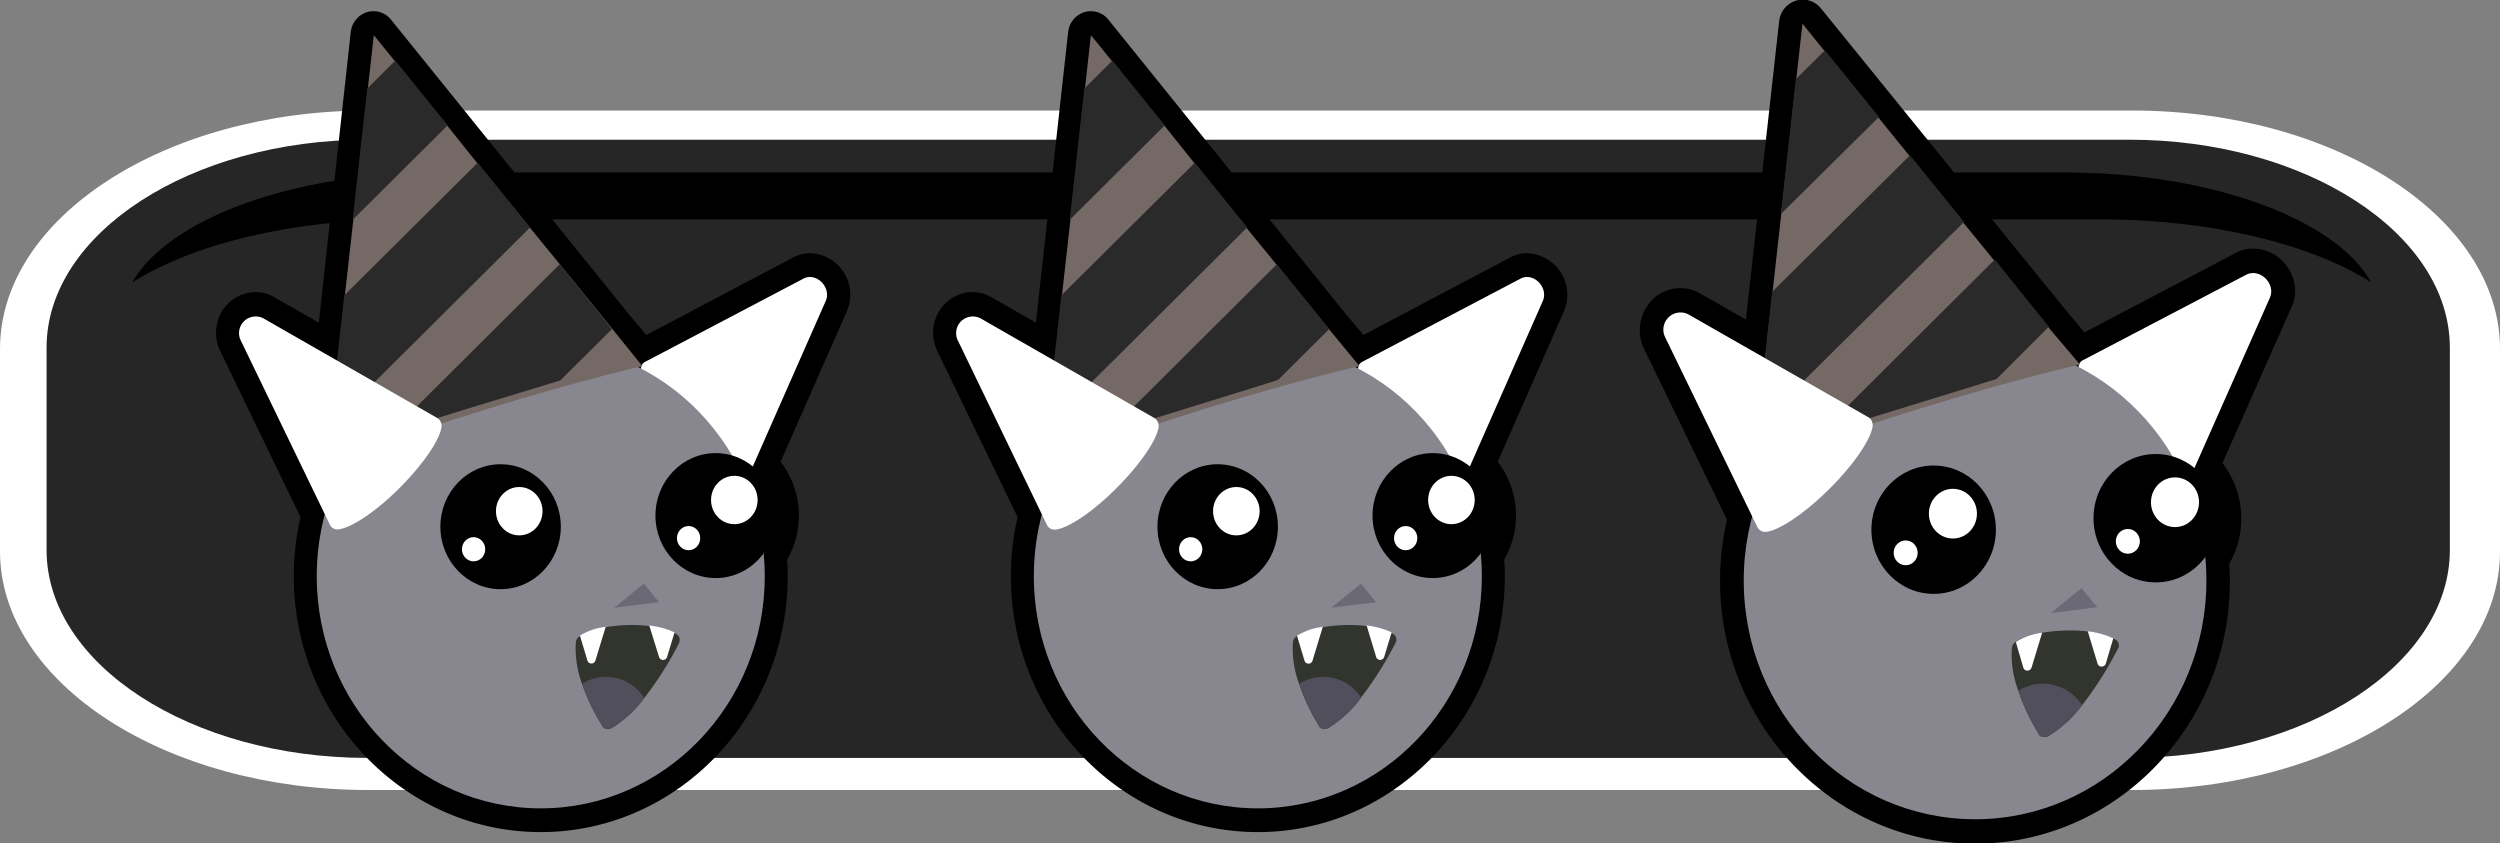 <svg xmlns="http://www.w3.org/2000/svg" width="335" height="113" viewBox="0 0 335 113"><rect x="0" y="0" width="335" height="113" fill="#808080" stroke="none"/><defs><style>.cls-1{fill:#fff;}.cls-2{fill:#262626;}.cls-3{fill:#888790;}.cls-4{fill:#756965;}.cls-5{fill:#2b2a2a;}.cls-6{fill:#31352e;}.cls-7{fill:#514f5b;}.cls-8{fill:#6a6975;}</style></defs><g id="Lite"><path class="cls-1" d="M285.67,14.81H49.33C22.13,14.81,0,29.15,0,46.76v27.1c0,17.62,22.13,32,49.33,32H285.67c27.2,0,49.33-14.33,49.33-31.95V46.76C335,29.15,312.87,14.81,285.67,14.81Z"/><path class="cls-2" d="M328.28,73.7V46.59c0-15.31-19.33-27.87-42.95-27.87H49.24c-23.63,0-43,12.54-43,27.87V73.7c0,15.3,19.33,27.86,43,27.86H285.33C309,101.56,328.28,89,328.28,73.7Z"/><path d="M54.13,29.39H281.35c15.06,0,28.38,3.35,36.41,8.46-4.75-8.48-21.41-14.74-41.17-14.74H58.89c-19.76,0-36.42,6.29-41.17,14.74C25.75,32.74,39.07,29.39,54.13,29.39Z"/><path d="M168.55,111.5c-18.25,0-33.09-15.38-33.09-34.29a35.26,35.26,0,0,1,.9-7.93L125.61,47.07a5.61,5.61,0,0,1,.21-5.32,5.29,5.29,0,0,1,4.48-2.61,5.13,5.13,0,0,1,2.58.7l5.93,3.4,4.32-38.92a3.13,3.13,0,0,1,2.17-2.69,2.89,2.89,0,0,1,.88-.13,3,3,0,0,1,2.35,1.14L180.27,42l2.43,2.89L202.37,34.5a4.76,4.76,0,0,1,2.28-.57,5.58,5.58,0,0,1,4.93,7.75l-8.89,20.19A11.84,11.84,0,0,1,201.56,75c.06.78.08,1.51.08,2.22C201.64,96.12,186.8,111.5,168.55,111.5Z"/><path class="cls-1" d="M182.51,48.5a1,1,0,0,0-.5,1.1c.33,1.65,2.6,4.87,5.82,8.07s6.41,5.42,8,5.69a1,1,0,0,0,1-.55h0l9.9-22.46c.82-1.85-1.29-3.94-3-3Z"/><ellipse class="cls-3" cx="168.55" cy="77.21" rx="30.02" ry="31.11"/><ellipse cx="163.17" cy="70.58" rx="8.07" ry="8.37"/><ellipse class="cls-1" cx="165.67" cy="68.5" rx="3.12" ry="3.24"/><ellipse class="cls-1" cx="159.55" cy="73.6" rx="1.56" ry="1.62"/><ellipse cx="191.99" cy="69.09" rx="8.07" ry="8.37"/><ellipse class="cls-1" cx="194.49" cy="67" rx="3.12" ry="3.24"/><ellipse class="cls-1" cx="188.36" cy="72.11" rx="1.56" ry="1.62"/><path class="cls-4" d="M182.17,49.06s-7.77,1.73-20.66,5.7-21.66,7.55-21.66,7.55l.53-5.34,1.93-17.47,1.12-10,1.93-17.45.82-7.34L149.1,8.3l7,8.62,4,5L167,30.5l4,4.89L178,44Z"/><polygon class="cls-5" points="167.12 30.48 140.27 57.18 142.22 39.58 160.11 21.8 167.12 30.48"/><path class="cls-5" d="M178.11,44.1l-6.8,6.76L171,51l-10.75,3.34-.38.11-11.25,3.5-.24.07L171.1,35.41Z"/><polygon class="cls-5" points="156.07 16.8 143.34 29.46 145.3 11.86 149.07 8.11 156.07 16.8"/><path class="cls-6" d="M187,86.16a47.05,47.05,0,0,1-4.64,7.34,15.72,15.72,0,0,1-4.29,4c-.19.19-1.16.35-1.35-.26a26.41,26.41,0,0,1-2.63-5.59,13.36,13.36,0,0,1-.84-5.6,1.1,1.1,0,0,1,.5-.79,8.06,8.06,0,0,1,3.46-1.21,22.16,22.16,0,0,1,3.64-.3,18.88,18.88,0,0,1,2.25.14,10.58,10.58,0,0,1,3.34.92l.19.1a.91.91,0,0,1,.39,1.21Z"/><path class="cls-1" d="M177.25,84l-1.37,4.52a.56.56,0,0,1-.69.39.55.55,0,0,1-.39-.39l-1-3.33A8.12,8.12,0,0,1,177.25,84Z"/><path class="cls-1" d="M186.48,84.74l-1,3.28a.56.56,0,0,1-.69.39.55.55,0,0,1-.39-.39l-1.27-4.2A10.57,10.57,0,0,1,186.48,84.74Z"/><path class="cls-7" d="M182.4,93.5a15.72,15.72,0,0,1-4.29,4c-.19.19-1.16.35-1.35-.26a26.41,26.41,0,0,1-2.63-5.59,5.5,5.5,0,0,1,2-.82A6,6,0,0,1,182.4,93.5Z"/><polygon class="cls-8" points="182.36 78.2 178.4 81.44 184.4 80.69 182.36 78.2"/><path class="cls-1" d="M154.66,56a1.24,1.24,0,0,1,.59,1.22c-.24,1.74-2.45,5-5.67,8.22s-6.47,5.35-8.16,5.53a1.12,1.12,0,0,1-1.14-.66h0L128.36,45.64a2.23,2.23,0,0,1,1-3,2.27,2.27,0,0,1,2,0Z"/><path d="M72.46,111.5c-18.25,0-33.09-15.38-33.09-34.29a35.26,35.26,0,0,1,.9-7.93L29.52,47.07a5.61,5.61,0,0,1,.21-5.32,5.3,5.3,0,0,1,4.48-2.61,5.07,5.07,0,0,1,2.58.7l5.93,3.4L47,4.32a3.15,3.15,0,0,1,2.17-2.69,2.93,2.93,0,0,1,.88-.13,3,3,0,0,1,2.35,1.14L84.18,42l2.43,2.89L106.28,34.5a4.79,4.79,0,0,1,2.28-.57,5.56,5.56,0,0,1,4.93,7.75L104.6,61.87A11.84,11.84,0,0,1,105.47,75c.06.78.08,1.51.08,2.22C105.55,96.12,90.71,111.5,72.46,111.5Z"/><path class="cls-1" d="M86.42,48.5a1,1,0,0,0-.5,1.1c.33,1.65,2.6,4.87,5.82,8.07s6.41,5.42,8,5.69a1,1,0,0,0,1-.55h0l9.9-22.46c.82-1.85-1.29-3.94-3-3Z"/><ellipse class="cls-3" cx="72.46" cy="77.21" rx="30.02" ry="31.11"/><ellipse cx="67.08" cy="70.58" rx="8.07" ry="8.37"/><ellipse class="cls-1" cx="69.58" cy="68.5" rx="3.12" ry="3.24"/><ellipse class="cls-1" cx="63.46" cy="73.6" rx="1.56" ry="1.62"/><ellipse cx="95.9" cy="69.09" rx="8.07" ry="8.37"/><ellipse class="cls-1" cx="98.4" cy="67" rx="3.12" ry="3.24"/><ellipse class="cls-1" cx="92.27" cy="72.11" rx="1.56" ry="1.62"/><path class="cls-4" d="M86.08,49.06s-7.77,1.73-20.66,5.7-21.66,7.55-21.66,7.55L44.29,57,46.22,39.5l1.12-10,1.93-17.45.82-7.34L53,8.3l7,8.62,4,5L71,30.5l4,4.89,7,8.62Z"/><polygon class="cls-5" points="71.03 30.48 44.18 57.18 46.13 39.58 64.02 21.8 71.03 30.48"/><path class="cls-5" d="M82,44.1l-6.8,6.76L75,51,64.2,54.29l-.38.11L52.57,57.9l-.24.07L75,35.41Z"/><polygon class="cls-5" points="59.98 16.8 47.25 29.46 49.21 11.86 52.98 8.11 59.98 16.8"/><path class="cls-6" d="M91,86.16a45.62,45.62,0,0,1-4.64,7.34,15.58,15.58,0,0,1-4.29,4c-.19.19-1.16.35-1.35-.26A26.91,26.91,0,0,1,78,91.65a13.53,13.53,0,0,1-.84-5.6,1.17,1.17,0,0,1,.5-.79,8.11,8.11,0,0,1,3.46-1.21,22.16,22.16,0,0,1,3.64-.3,18.88,18.88,0,0,1,2.25.14,10.44,10.44,0,0,1,3.34.92l.19.1A.9.9,0,0,1,91,86.12Z"/><path class="cls-1" d="M81.16,84,79.79,88.5a.56.56,0,0,1-.69.39.55.55,0,0,1-.39-.39l-1-3.33A8.22,8.22,0,0,1,81.16,84Z"/><path class="cls-1" d="M90.39,84.74l-1,3.28a.56.56,0,0,1-.69.39.55.55,0,0,1-.39-.39L87,83.82A10.57,10.57,0,0,1,90.39,84.74Z"/><path class="cls-7" d="M86.31,93.5a15.58,15.58,0,0,1-4.29,4c-.19.19-1.16.35-1.35-.26A26.91,26.91,0,0,1,78,91.65a5.64,5.64,0,0,1,2-.82A6,6,0,0,1,86.31,93.5Z"/><polygon class="cls-8" points="86.27 78.2 82.31 81.44 88.31 80.69 86.27 78.2"/><path class="cls-1" d="M58.57,56a1.21,1.21,0,0,1,.59,1.22c-.24,1.74-2.45,5-5.67,8.22S47,70.76,45.33,70.94a1.13,1.13,0,0,1-1.14-.66h0L32.27,45.64a2.23,2.23,0,0,1,1-3,2.27,2.27,0,0,1,2,0Z"/><path d="M264.66,113.05c-18.84,0-34.17-15.82-34.17-35.26a36.06,36.06,0,0,1,.93-8.15l-11.1-22.86a5.7,5.7,0,0,1,.22-5.46,5.3,5.3,0,0,1,7.28-2l6.13,3.5,4.46-40A3.24,3.24,0,0,1,240.65.09a3.09,3.09,0,0,1,.91-.14A3.13,3.13,0,0,1,244,1.12l32.8,40.42,2.51,3,20.32-10.66a5,5,0,0,1,2.35-.58,5.74,5.74,0,0,1,5.57,5.89A5.89,5.89,0,0,1,307,41.3l-9.19,20.75a12.18,12.18,0,0,1,.91,13.49c.05.8.08,1.55.08,2.28C298.84,97.23,283.51,113.05,264.66,113.05Z"/><path class="cls-1" d="M279.07,48.29a1,1,0,0,0-.5,1.14c.33,1.69,2.68,5,6,8.29s6.62,5.58,8.28,5.85a1,1,0,0,0,1.08-.57h0l10.23-23.09c.83-1.9-1.34-4-3.14-3.11Z"/><ellipse class="cls-3" cx="264.66" cy="77.79" rx="31" ry="31.99"/><ellipse cx="259.11" cy="70.98" rx="8.34" ry="8.6"/><ellipse class="cls-1" cx="261.69" cy="68.83" rx="3.22" ry="3.33"/><ellipse class="cls-1" cx="255.36" cy="74.08" rx="1.61" ry="1.66"/><ellipse cx="288.87" cy="69.44" rx="8.34" ry="8.6"/><ellipse class="cls-1" cx="291.45" cy="67.3" rx="3.22" ry="3.33"/><ellipse class="cls-1" cx="285.13" cy="72.54" rx="1.61" ry="1.66"/><path class="cls-4" d="M278.72,48.85s-8,1.77-21.33,5.86S235,62.47,235,62.47l.54-5.49,2-18,1.15-10.32,2-17.95.84-7.54,3,3.72,7.2,8.89,4.13,5.09,7.18,8.91,4.08,5,7.18,8.86Z"/><polygon class="cls-5" points="263.18 29.74 235.46 57.2 237.47 39.1 255.94 20.81 263.18 29.74"/><path class="cls-5" d="M274.54,43.78l-7,7-.28.09L256.15,54.3l-.39.12L244.14,58l-.24.08,23.4-23.31Z"/><polygon class="cls-5" points="251.78 15.67 238.63 28.69 240.65 10.6 244.54 6.74 251.78 15.67"/><path class="cls-6" d="M283.76,87A47.54,47.54,0,0,1,279,94.5a16.41,16.41,0,0,1-4.43,4.08c-.2.19-1.21.36-1.4-.27a26.66,26.66,0,0,1-2.71-5.74,13.65,13.65,0,0,1-.87-5.76,1.22,1.22,0,0,1,.52-.82,8.66,8.66,0,0,1,3.57-1.21,23.64,23.64,0,0,1,3.76-.3,18.06,18.06,0,0,1,2.32.14,10.92,10.92,0,0,1,3.45.94l.2.11a.92.92,0,0,1,.44,1.21Z"/><path class="cls-1" d="M273.65,84.78l-1.42,4.67a.59.59,0,0,1-.73.39.57.57,0,0,1-.38-.39l-1-3.43A8.53,8.53,0,0,1,273.65,84.78Z"/><path class="cls-1" d="M283.18,85.53l-1,3.38a.59.59,0,0,1-.73.39.57.57,0,0,1-.38-.39l-1.31-4.32A11,11,0,0,1,283.18,85.53Z"/><path class="cls-7" d="M279,94.5a16.41,16.41,0,0,1-4.43,4.08c-.2.19-1.21.36-1.4-.27a26.66,26.66,0,0,1-2.71-5.74,6.16,6.16,0,0,1,2.11-.85,6.64,6.64,0,0,1,1.18-.11,5.93,5.93,0,0,1,1.39.16A6.33,6.33,0,0,1,279,94.5Z"/><polygon class="cls-8" points="278.92 78.81 274.83 82.14 281.03 81.37 278.92 78.81"/><path class="cls-1" d="M250.32,55.87a1.27,1.27,0,0,1,.61,1.25c-.25,1.79-2.53,5.16-5.86,8.46s-6.68,5.5-8.42,5.69a1.19,1.19,0,0,1-1.18-.68h0L223.16,45.25a2.3,2.3,0,0,1,3.13-3.1l24,13.72Z"/></g></svg>